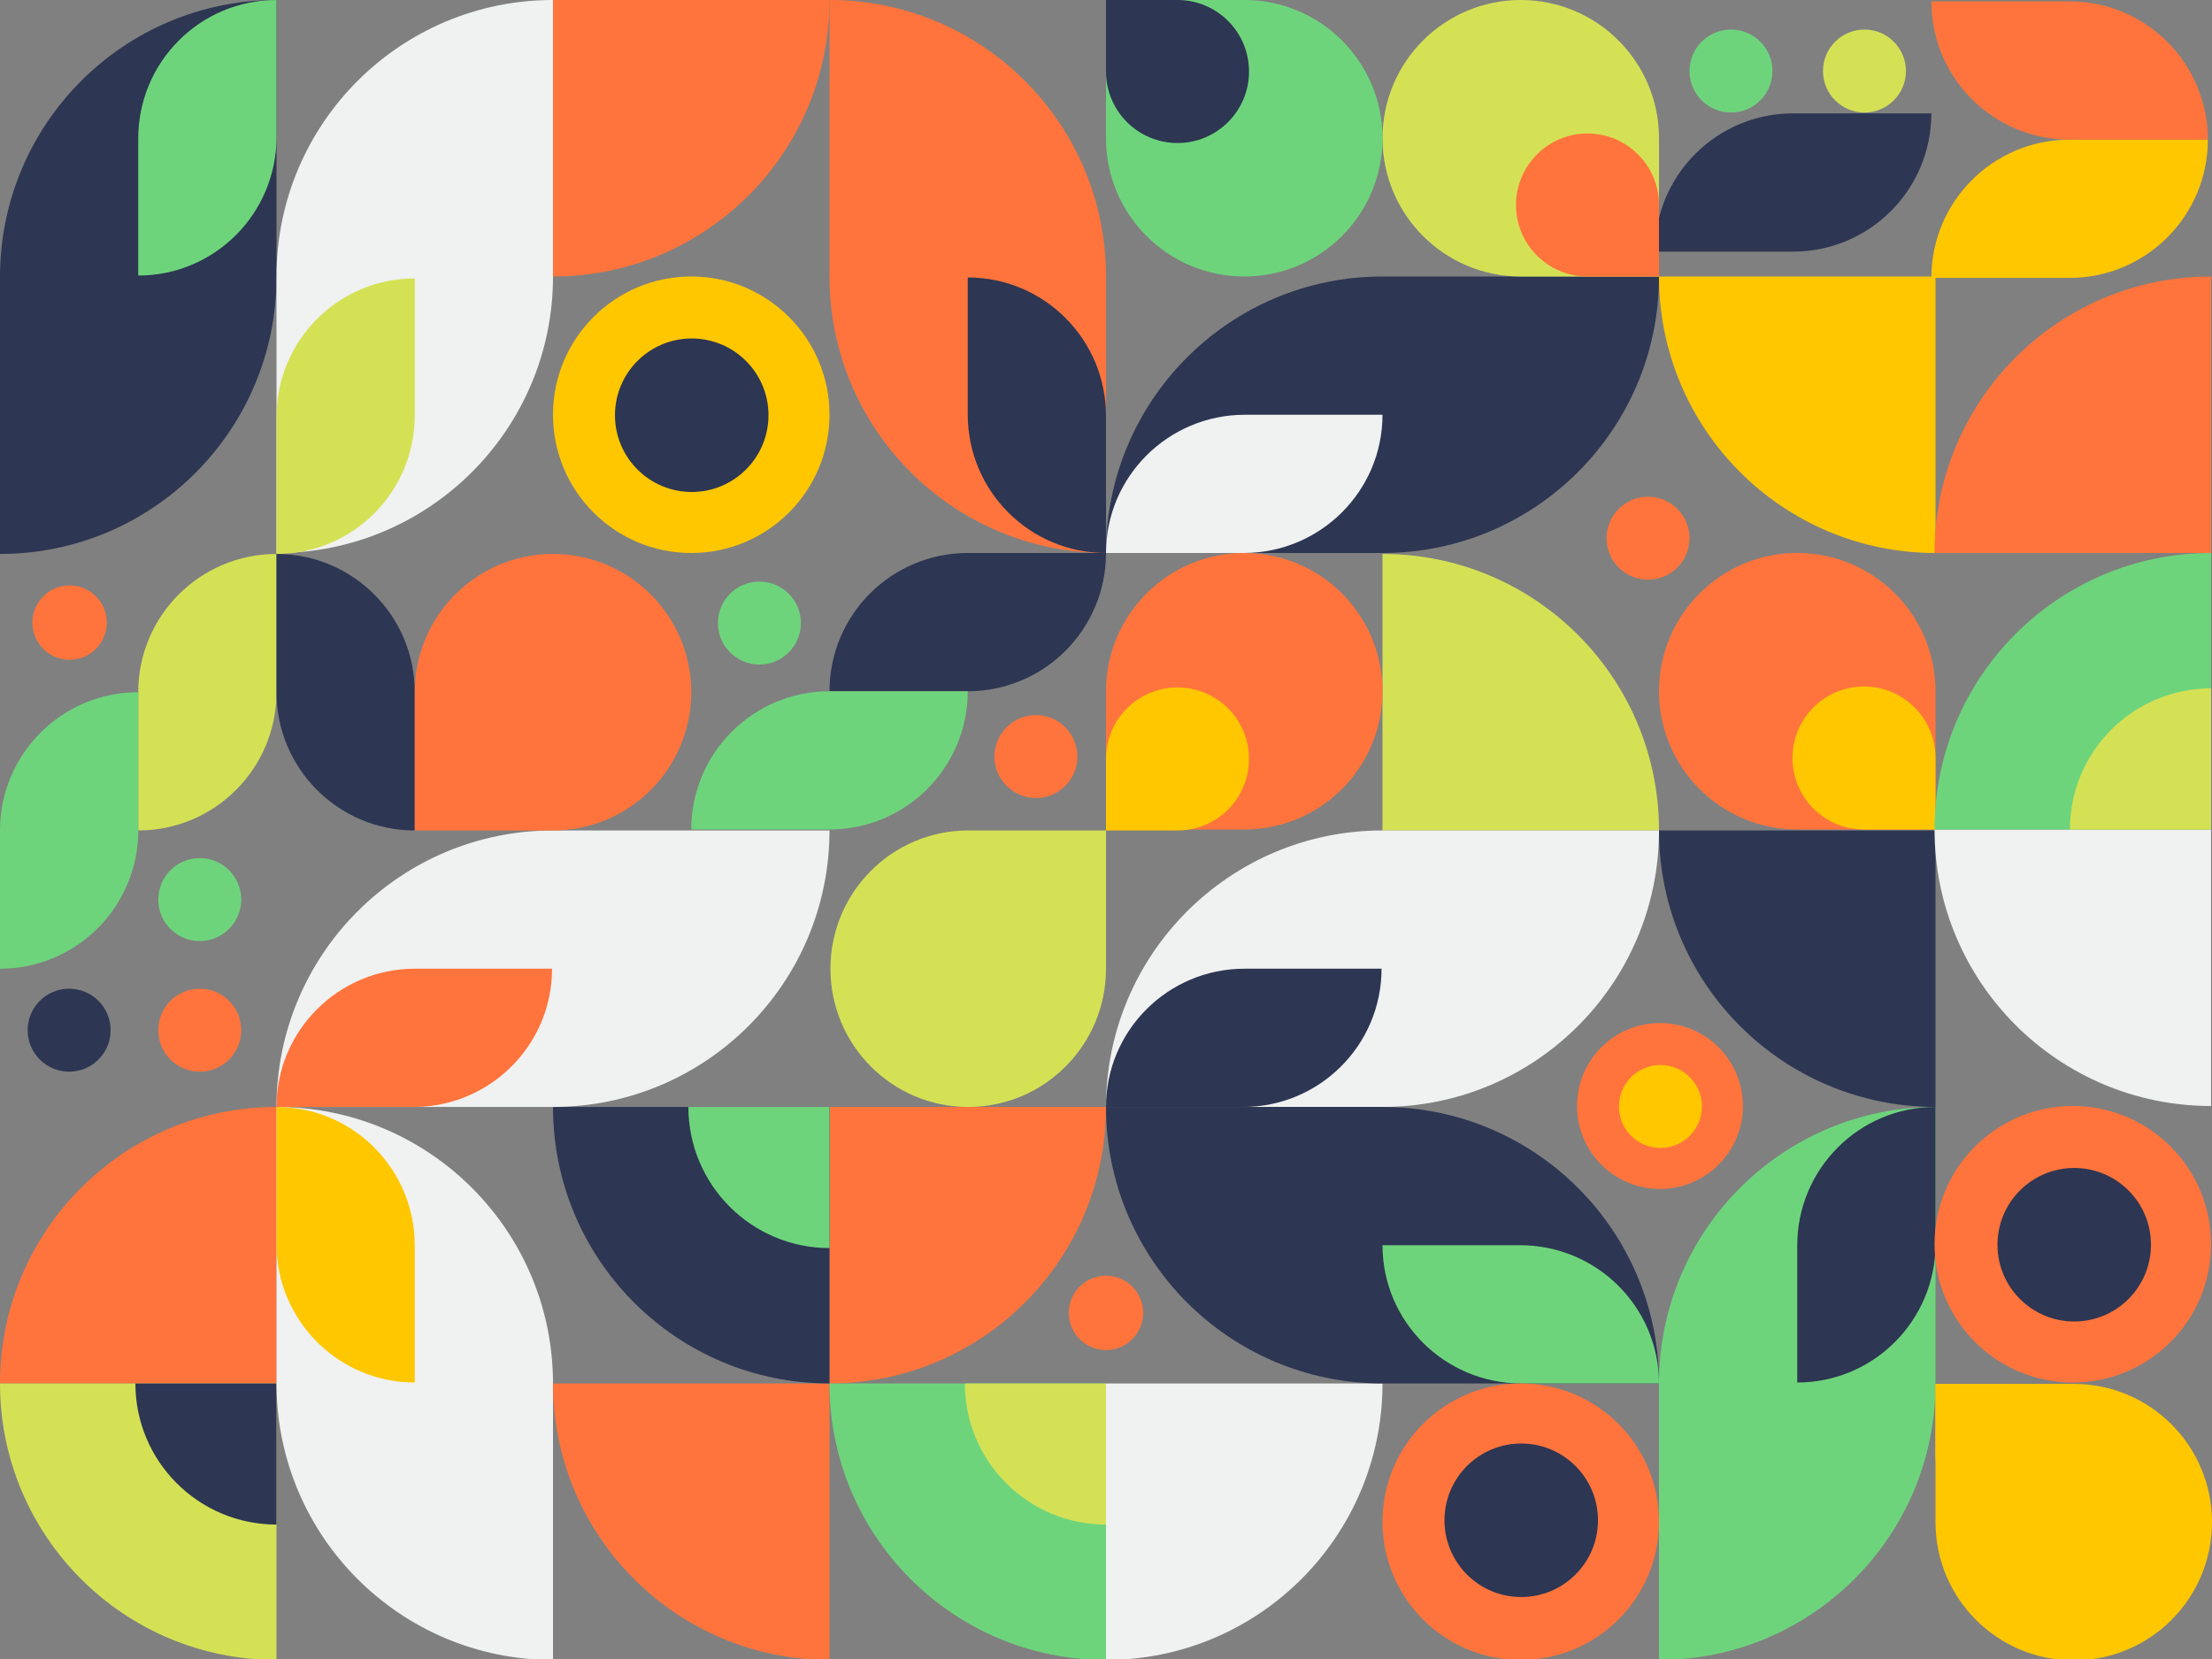 <?xml version="1.0" encoding="UTF-8"?>
<svg width="1600px" height="1200px" viewBox="0 0 1600 1200" version="1.1" xmlns="http://www.w3.org/2000/svg" xmlns:xlink="http://www.w3.org/1999/xlink">
    <rect x="0" y="0" width="1600" height="1200" fill="#808080" stroke="none"/>
    <!-- Generator: Sketch 55.2 (78181) - https://sketchapp.com -->
    <title>Rhône</title>
    <desc>Created with Sketch.</desc>
    <g id="Patterns" stroke="none" stroke-width="1" fill="none" fill-rule="evenodd">
        <g id="Rhône" fill-rule="nonzero">
            <g transform="translate(0, -0)" id="Shape">
                <path d="M800,800.69 C800,911.146 710.456,1000.69 600,1000.69 L600,800.69 L800,800.69 Z" fill="#FF743C"></path>
                <path d="M600,1200.69 C489.544,1200.69 400,1111.146 400,1000.69 L600,1000.69 L600,1200.69 Z" fill="#FF743C"></path>
                <path d="M1000,1200.69 L1000,1200.69 C889.544,1200.69 800,1111.146 800,1000.69 L800,1000.69 L1000,1000.69 L1000,1200.69 Z" fill="#F0F1F1" transform="translate(900, 1100.69) rotate(-90) translate(-900, -1100.69) "></path>
                <path d="M0,1000.69 L0,1000.69 C0,890.234 89.543,800.69 200,800.69 L200,800.69 L200,1000.69 L0,1000.69 Z" fill="#FF743C"></path>
                <path d="M1400,400 L1400,400 C1289.544,400 1200,310.456 1200,200 L1200,200 L1400,200 L1400,400 Z" fill="#FFC700"></path>
                <path d="M1400,800.69 C1289.544,800.69 1200,711.146 1200,600.69 L1400,600.69 L1400,800.69 Z" fill="#2D3652"></path>
                <path d="M1000,400.69 C1110.456,400.69 1200,490.234 1200,600.69 L1000,600.69 L1000,400.69 Z" fill="#D5E155"></path>
                <path d="M400,0 C510.456,0 600,89.544 600,200 L400,200 L400,0 Z" fill="#FF743C" transform="translate(500, 100) rotate(-270) translate(-500, -100) "></path>
                <path d="M600,1000.69 L600,1000.69 C489.542,1000.69 400,911.146 400,800.69 L400,800.69 L600,800.69 L600,1000.69 Z" fill="#2D3652"></path>
                <path d="M600,902.759 L600,902.759 C543.628,902.759 497.931,857.062 497.931,800.69 L497.931,800.69 L600,800.69 L600,902.759 Z" fill="#6ED47C"></path>
                <path d="M200,1200.69 L200,1200.69 C89.543,1200.69 0,1111.146 0,1000.69 L0,1000.69 L200,1000.69 L200,1200.69 Z" fill="#D5E155"></path>
                <path d="M200,1102.759 L200,1102.759 C143.629,1102.759 97.931,1057.062 97.931,1000.69 L97.931,1000.69 L200,1000.69 L200,1102.759 Z" fill="#2D3652"></path>
                <path d="M800,1200.69 L800,1200.69 C689.542,1200.69 600,1111.146 600,1000.69 L600,1000.69 L800,1000.69 L800,1200.69 Z" fill="#6ED47C"></path>
                <path d="M800,1102.759 L800,1102.759 C743.628,1102.759 697.931,1057.062 697.931,1000.69 L697.931,1000.69 L800,1000.69 L800,1102.759 Z" fill="#D5E155"></path>
                <path d="M200,400.69 L200,500.69 C200,555.918 155.228,600.69 100,600.69 L100,500.69 C100,445.462 144.772,400.69 200,400.69 Z" fill="#D5E155"></path>
                <path d="M300,600.69 L300,500.69 C300,445.462 255.228,400.69 200,400.69 L200,400.69 L200,500.69 C200,555.918 244.772,600.69 300,600.69 L300,600.69 Z" fill="#2D3652"></path>
                <path d="M1397,82 L1297,82 C1241.772,82 1197,126.772 1197,182 L1197,182 L1297,182 C1352.228,182 1397,137.228 1397,82 L1397,82 Z" fill="#2D3652"></path>
                <path d="M100,500.69 L100,600.69 C100,655.918 55.228,700.69 0,700.69 L0,700.69 L0,600.69 C0,545.462 44.772,500.69 100,500.69 L100,500.69 Z" fill="#6ED47C"></path>
                <path d="M1597,101 L1497,101 C1441.772,101 1397,145.772 1397,201 L1397,201 L1497,201 C1552.228,201 1597,156.228 1597,101 L1597,101 Z" fill="#FFC700"></path>
                <path d="M1597,101 L1497,101 C1441.772,101 1397,56.228 1397,1 L1397,1 L1497,1 C1552.228,1 1597,45.772 1597,101 L1597,101 Z" fill="#FF743C"></path>
                <path d="M600,500 L700,500 C755.228,500 800,455.228 800,400 L800,400 L700,400 C644.772,400 600,444.772 600,500 L600,500 Z" fill="#2D3652"></path>
                <path d="M500,600 L600,600 C655.228,600 700,555.228 700,500 L700,500 L600,500 C544.772,500 500,544.772 500,600 L500,600 Z" fill="#6ED47C"></path>
                <path d="M600,0 L600,200 C600,310.456 689.544,400 800,400 L800,400 L800,200 C800,89.544 710.456,0 600,0 L600,0 Z" fill="#FF743C"></path>
                <path d="M700,200.69 L700,299.841 C700,355.157 744.772,400 800,400 L800,400 L800,300.849 C800,245.531 755.228,200.69 700,200.69 L700,200.69 Z" fill="#2D3652"></path>
                <path d="M0,400.69 L0,200.345 C0,89.698 89.543,-3.69482223e-13 200,-3.69482223e-13 L200,-3.69482223e-13 L200,200.345 C200,310.991 110.457,400.69 0,400.69 L0,400.69 Z" fill="#2D3652"></path>
                <path d="M100,199.31 L100,100.159 C100,44.843 144.772,3.83693077e-13 200,3.83693077e-13 L200,3.83693077e-13 L200,99.151 C200,154.469 155.228,199.31 100,199.31 L100,199.31 Z" fill="#6ED47C"></path>
                <path d="M400,800.69 L400,1000.69 C400,1111.146 310.456,1200.69 200,1200.69 L200,1200.69 L200,1000.69 C200,890.234 289.544,800.69 400,800.69 L400,800.69 Z" fill="#F0F1F1" transform="translate(300, 1000.69) scale(-1, 1) rotate(-180) translate(-300, -1000.69) "></path>
                <path d="M300,800.69 L300,899.841 C300,955.157 255.228,1000 200,1000 L200,1000 L200,900.849 C200,845.531 244.772,800.69 300,800.69 L300,800.69 Z" fill="#FFC700" transform="translate(250, 900.345) scale(-1, 1) rotate(-180) translate(-250, -900.345) "></path>
                <path d="M400,0 L400,200 C400,310.456 310.456,400 200,400 L200,400 L200,200 C200,89.544 289.544,0 400,0 L400,0 Z" fill="#F0F1F1"></path>
                <path d="M300,201.379 L300,300.531 C300,355.846 255.228,400.69 200,400.69 L200,400.69 L200,301.538 C200,246.22 244.772,201.379 300,201.379 L300,201.379 Z" fill="#D5E155"></path>
                <path d="M1200,200 L1000,200 C889.544,200 800,289.544 800,400 L800,400 L1000,400 C1110.456,400 1200,310.456 1200,200 L1200,200 Z" fill="#2D3652"></path>
                <path d="M1000,300 L900.506,300 C844.998,300 800,344.772 800,400 L800,400 L899.494,400 C955.004,400 1000,355.228 1000,300 L1000,300 Z" fill="#F0F1F1"></path>
                <path d="M1200,600.69 L1000,600.69 C889.544,600.69 800,690.234 800,800.69 L800,800.69 L1000,800.69 C1110.456,800.69 1200,711.146 1200,600.69 L1200,600.69 Z" fill="#F0F1F1"></path>
                <path d="M999.31,700.69 L900.159,700.69 C844.843,700.69 800,745.462 800,800.69 L800,800.69 L899.151,800.69 C954.469,800.69 999.31,755.918 999.31,700.69 L999.31,700.69 Z" fill="#2D3652"></path>
                <path d="M600,600.69 L400,600.69 C289.544,600.69 200,690.234 200,800.69 L200,800.69 L400,800.69 C510.456,800.69 600,711.146 600,600.69 L600,600.69 Z" fill="#F0F1F1"></path>
                <path d="M399.31,700.69 L300.159,700.69 C244.843,700.69 200,745.462 200,800.69 L200,800.69 L299.151,800.69 C354.469,800.69 399.31,755.918 399.31,700.69 L399.31,700.69 Z" fill="#FF743C"></path>
                <path d="M800,800.69 L1000,800.69 C1110.456,800.69 1200,890.234 1200,1000.69 L1200,1000.69 L1000,1000.69 C889.544,1000.69 800,911.146 800,800.69 L800,800.69 Z" fill="#2D3652"></path>
                <path d="M1000,900.69 L1099.494,900.69 C1155.002,900.69 1200,945.462 1200,1000.69 L1200,1000.69 L1100.506,1000.69 C1044.996,1000.69 1000,955.918 1000,900.69 L1000,900.69 Z" fill="#6ED47C"></path>
                <path d="M1200,1200.69 L1200,1000.69 C1200,890.234 1289.544,800.69 1400,800.69 L1400,800.69 L1400,1000.69 C1400,1111.146 1310.456,1200.69 1200,1200.69 L1200,1200.69 Z" fill="#6ED47C"></path>
                <path d="M1300,1000 L1300,900.848 C1300,845.532 1344.772,800.69 1400,800.69 L1400,800.69 L1400,899.842 C1400,955.157 1355.228,1000 1300,1000 L1300,1000 Z" fill="#2D3652"></path>
                <path d="M1140.69,800 C1140.69,766.862 1167.552,740 1200.69,740 L1200.69,740 C1233.828,740 1260.69,766.862 1260.69,800 L1260.69,800 C1260.69,833.138 1233.828,860 1200.69,860 L1200.69,860 C1167.552,860 1140.69,833.138 1140.69,800 L1140.69,800 Z" fill="#FF743C"></path>
                <path d="M1171.034,800.345 C1171.034,783.777 1184.466,770.345 1201.034,770.345 L1201.034,770.345 C1217.602,770.345 1231.034,783.777 1231.034,800.345 L1231.034,800.345 C1231.034,816.913 1217.602,830.345 1201.034,830.345 L1201.034,830.345 C1184.466,830.345 1171.034,816.913 1171.034,800.345 L1171.034,800.345 Z" fill="#FFC700"></path>
                <path d="M719.31,547.241 C719.31,530.673 732.742,517.241 749.31,517.241 L749.31,517.241 C765.878,517.241 779.31,530.673 779.31,547.241 L779.31,547.241 C779.31,563.809 765.878,577.241 749.31,577.241 L749.31,577.241 C732.742,577.241 719.31,563.809 719.31,547.241 L719.31,547.241 Z" fill="#FF743C"></path>
                <path d="M519.31,450.69 C519.31,434.122 532.742,420.69 549.31,420.69 L549.31,420.69 C565.878,420.69 579.31,434.122 579.31,450.69 L579.31,450.69 C579.31,467.258 565.878,480.69 549.31,480.69 L549.31,480.69 C532.742,480.69 519.31,467.258 519.31,450.69 L519.31,450.69 Z" fill="#6ED47C"></path>
                <path d="M1222.069,51.379 C1222.069,34.811 1235.501,21.379 1252.069,21.379 L1252.069,21.379 C1268.637,21.379 1282.069,34.811 1282.069,51.379 L1282.069,51.379 C1282.069,67.947 1268.637,81.379 1252.069,81.379 L1252.069,81.379 C1235.501,81.379 1222.069,67.947 1222.069,51.379 L1222.069,51.379 Z" fill="#6ED47C"></path>
                <path d="M1318.621,51.379 C1318.621,34.811 1332.053,21.379 1348.621,21.379 L1348.621,21.379 C1365.189,21.379 1378.621,34.811 1378.621,51.379 L1378.621,51.379 C1378.621,67.947 1365.189,81.379 1348.621,81.379 L1348.621,81.379 C1332.053,81.379 1318.621,67.947 1318.621,51.379 L1318.621,51.379 Z" fill="#D5E155"></path>
                <path d="M174.483,745.172 C174.483,761.74 161.051,775.172 144.483,775.172 L144.483,775.172 C127.914,775.172 114.483,761.74 114.483,745.172 L114.483,745.172 C114.483,728.604 127.914,715.172 144.483,715.172 L144.483,715.172 C161.051,715.172 174.483,728.604 174.483,745.172 L174.483,745.172 Z" fill="#FF743C"></path>
                <path d="M80,745.172 C80,761.74 66.569,775.172 50,775.172 L50,775.172 C33.431,775.172 20,761.74 20,745.172 L20,745.172 C20,728.604 33.431,715.172 50,715.172 L50,715.172 C66.569,715.172 80,728.604 80,745.172 L80,745.172 Z" fill="#2D3652"></path>
                <path d="M174.483,650.69 C174.483,667.258 161.051,680.69 144.483,680.69 L144.483,680.69 C127.914,680.69 114.483,667.258 114.483,650.69 L114.483,650.69 C114.483,634.122 127.914,620.69 144.483,620.69 L144.483,620.69 C161.051,620.69 174.483,634.122 174.483,650.69 L174.483,650.69 Z" fill="#6ED47C"></path>
                <path d="M1162.069,389.31 C1162.069,372.742 1175.501,359.31 1192.069,359.31 L1192.069,359.31 C1208.637,359.31 1222.069,372.742 1222.069,389.31 L1222.069,389.31 C1222.069,405.878 1208.637,419.31 1192.069,419.31 L1192.069,419.31 C1175.501,419.31 1162.069,405.878 1162.069,389.31 L1162.069,389.31 Z" fill="#FF743C"></path>
                <path d="M773.103,949.655 C773.103,934.8 785.145,922.759 800,922.759 C814.855,922.759 826.897,934.8 826.897,949.655 C826.897,964.51 814.855,976.552 800,976.552 C785.145,976.552 773.103,964.51 773.103,949.655 Z" fill="#FF743C"></path>
                <path d="M23.448,450.345 C23.448,435.49 35.49,423.448 50.345,423.448 L50.345,423.448 C65.199,423.448 77.241,435.49 77.241,450.345 L77.241,450.345 C77.241,465.2 65.199,477.241 50.345,477.241 L50.345,477.241 C35.49,477.241 23.448,465.2 23.448,450.345 L23.448,450.345 Z" fill="#FF743C"></path>
                <path d="M800,500 C800,444.772 844.772,400 900,400 L900,400 C955.228,400 1000,444.772 1000,500 L1000,500 C1000,555.228 955.228,600 900,600 L800,600 L800,500 Z" fill="#FF743C"></path>
                <path d="M800,548.965 C800,520.399 823.158,497.241 851.725,497.241 L851.725,497.241 C880.291,497.241 903.448,520.399 903.448,548.965 L903.448,548.965 C903.448,577.532 880.291,600.69 851.725,600.69 L800,600.69 L800,548.965 Z" fill="#FFC700"></path>
                <path d="M1400,500 C1400,444.772 1355.228,400 1300,400 L1300,400 C1244.772,400 1200,444.772 1200,500 L1200,500 C1200,555.228 1244.772,600 1300,600 L1400,600 L1400,500 Z" fill="#FF743C"></path>
                <path d="M1400,548.275 C1400,519.709 1376.842,496.552 1348.275,496.552 L1348.275,496.552 C1319.709,496.552 1296.552,519.709 1296.552,548.275 L1296.552,548.275 C1296.552,576.842 1319.709,600 1348.275,600 L1400,600 L1400,548.275 Z" fill="#FFC700"></path>
                <path d="M1200,100 C1200,44.772 1155.228,0 1100,0 L1100,0 C1044.772,0 1000,44.772 1000,100 L1000,100 C1000,155.228 1044.772,200 1100,200 L1200,200 L1200,100 Z" fill="#D5E155"></path>
                <path d="M1200,148.275 C1200,119.709 1176.842,96.552 1148.275,96.552 L1148.275,96.552 C1119.709,96.552 1096.552,119.709 1096.552,148.275 L1096.552,148.275 C1096.552,176.842 1119.709,200 1148.275,200 L1200,200 L1200,148.275 Z" fill="#FF743C"></path>
                <path d="M800,100 C800,155.228 844.772,200 900,200 L900,200 C955.228,200 1000,155.228 1000,100 L1000,100 C1000,44.772 955.228,0 900,0 L800,0 L800,100 Z" fill="#6ED47C"></path>
                <path d="M800,51.725 C800,80.291 823.158,103.448 851.725,103.448 L851.725,103.448 C880.291,103.448 903.448,80.291 903.448,51.725 L903.448,51.725 C903.448,23.158 880.291,1.7408297e-12 851.725,1.7408297e-12 L800,1.7408297e-12 L800,51.725 Z" fill="#2D3652"></path>
                <path d="M400,300 C400,244.772 444.772,200 500,200 L500,200 C555.228,200 600,244.772 600,300 L600,300 C600,355.228 555.228,400 500,400 L500,400 C444.772,400 400,355.228 400,300 L400,300 Z" fill="#FFC700"></path>
                <path d="M444.828,300.345 C444.828,269.684 469.684,244.828 500.345,244.828 L500.345,244.828 C531.005,244.828 555.862,269.684 555.862,300.345 L555.862,300.345 C555.862,331.005 531.005,355.862 500.345,355.862 L500.345,355.862 C469.684,355.862 444.828,331.005 444.828,300.345 L444.828,300.345 Z" fill="#2D3652"></path>
                <path d="M1000,1100.69 C1000,1045.462 1044.772,1000.69 1100,1000.69 L1100,1000.69 C1155.228,1000.69 1200,1045.462 1200,1100.69 L1200,1100.69 C1200,1155.918 1155.228,1200.69 1100,1200.69 L1100,1200.69 C1044.772,1200.69 1000,1155.918 1000,1100.69 L1000,1100.69 Z" fill="#FF743C"></path>
                <path d="M1044.828,1099.655 C1044.828,1068.995 1069.684,1044.138 1100.345,1044.138 L1100.345,1044.138 C1131.005,1044.138 1155.862,1068.995 1155.862,1099.655 L1155.862,1099.655 C1155.862,1130.316 1131.005,1155.172 1100.345,1155.172 L1100.345,1155.172 C1069.684,1155.172 1044.828,1130.316 1044.828,1099.655 L1044.828,1099.655 Z" fill="#2D3652"></path>
                <path d="M800,700.69 C800,755.918 755.382,800.69 700.345,800.69 C645.307,800.69 600.69,755.918 600.69,700.69 C600.69,645.462 645.307,600.69 700.345,600.69 L800,600.69 L800,700.69 Z" fill="#D5E155"></path>
                <path d="M400,600.69 C455.228,600.69 500,555.918 500,500.69 C500,445.462 455.228,400.69 400,400.69 C344.772,400.69 300,445.462 300,500.69 L300,600.69 L400,600.69 Z" fill="#FF743C"></path>
                <path d="M1599.31,400 C1488.854,400 1399.31,310.456 1399.31,200 L1599.31,200 L1599.31,400 Z" fill="#FF743C" transform="translate(1499.31, 300) scale(-1, -1) rotate(-90) translate(-1499.31, -300) "></path>
                <path d="M1599.31,800 L1599.31,800 C1488.854,800 1399.31,710.456 1399.31,600 L1399.31,600 L1599.31,600 L1599.31,800 Z" fill="#F0F1F1" transform="translate(1499.31, 700) scale(-1, -1) rotate(-180) translate(-1499.31, -700) "></path>
                <path d="M1599.31,600 L1599.31,600 C1488.852,600 1399.31,510.456 1399.31,400 L1399.31,400 L1599.31,400 L1599.31,600 Z" fill="#6ED47C" transform="translate(1499.31, 500) scale(-1, -1) rotate(-90) translate(-1499.31, -500) "></path>
                <path d="M1599.31,600 L1599.31,600 C1542.938,600 1497.241,554.303 1497.241,497.931 L1497.241,497.931 L1599.31,497.931 L1599.31,600 Z" fill="#D5E155" transform="translate(1548.276, 548.966) scale(-1, -1) rotate(-90) translate(-1548.276, -548.966) "></path>
                <path d="M1600,1101 C1600,1045.772 1555.228,1001 1500,1001 L1500,1001 C1444.772,1001 1400,1045.772 1400,1101 L1400,1101 C1400,1156.228 1444.772,1201 1500,1201 L1600,1201 L1600,1101 Z" fill="#FFC700" transform="translate(1500, 1101) scale(-1, -1) translate(-1500, -1101) "></path>
                <path d="M1503.448,1052.723 C1503.448,1024.158 1480.291,1001 1451.723,1001 L1451.723,1001 C1423.158,1001 1400,1024.158 1400,1052.723 L1400,1052.723 C1400,1081.291 1423.158,1104.448 1451.723,1104.448 L1503.448,1104.448 L1503.448,1052.723 Z" fill="#FFC700" transform="translate(1451.724, 1052.724) scale(-1, -1) translate(-1451.724, -1052.724) "></path>
                <path d="M1399.31,900 C1399.31,844.772 1444.082,800 1499.31,800 L1499.31,800 C1554.538,800 1599.31,844.772 1599.31,900 L1599.31,900 C1599.31,955.228 1554.538,1000 1499.31,1000 L1499.31,1000 C1444.082,1000 1399.31,955.228 1399.31,900 L1399.31,900 Z" fill="#FF743C" transform="translate(1499.31, 900) scale(-1, -1) rotate(-90) translate(-1499.31, -900) "></path>
                <path d="M1444.828,900.345 C1444.828,869.684 1469.684,844.828 1500.345,844.828 L1500.345,844.828 C1531.005,844.828 1555.862,869.684 1555.862,900.345 L1555.862,900.345 C1555.862,931.005 1531.005,955.862 1500.345,955.862 L1500.345,955.862 C1469.684,955.862 1444.828,931.005 1444.828,900.345 L1444.828,900.345 Z" fill="#2D3652" transform="translate(1500.345, 900.345) scale(-1, -1) rotate(-90) translate(-1500.345, -900.345) "></path>
            </g>
        </g>
    </g>
</svg>